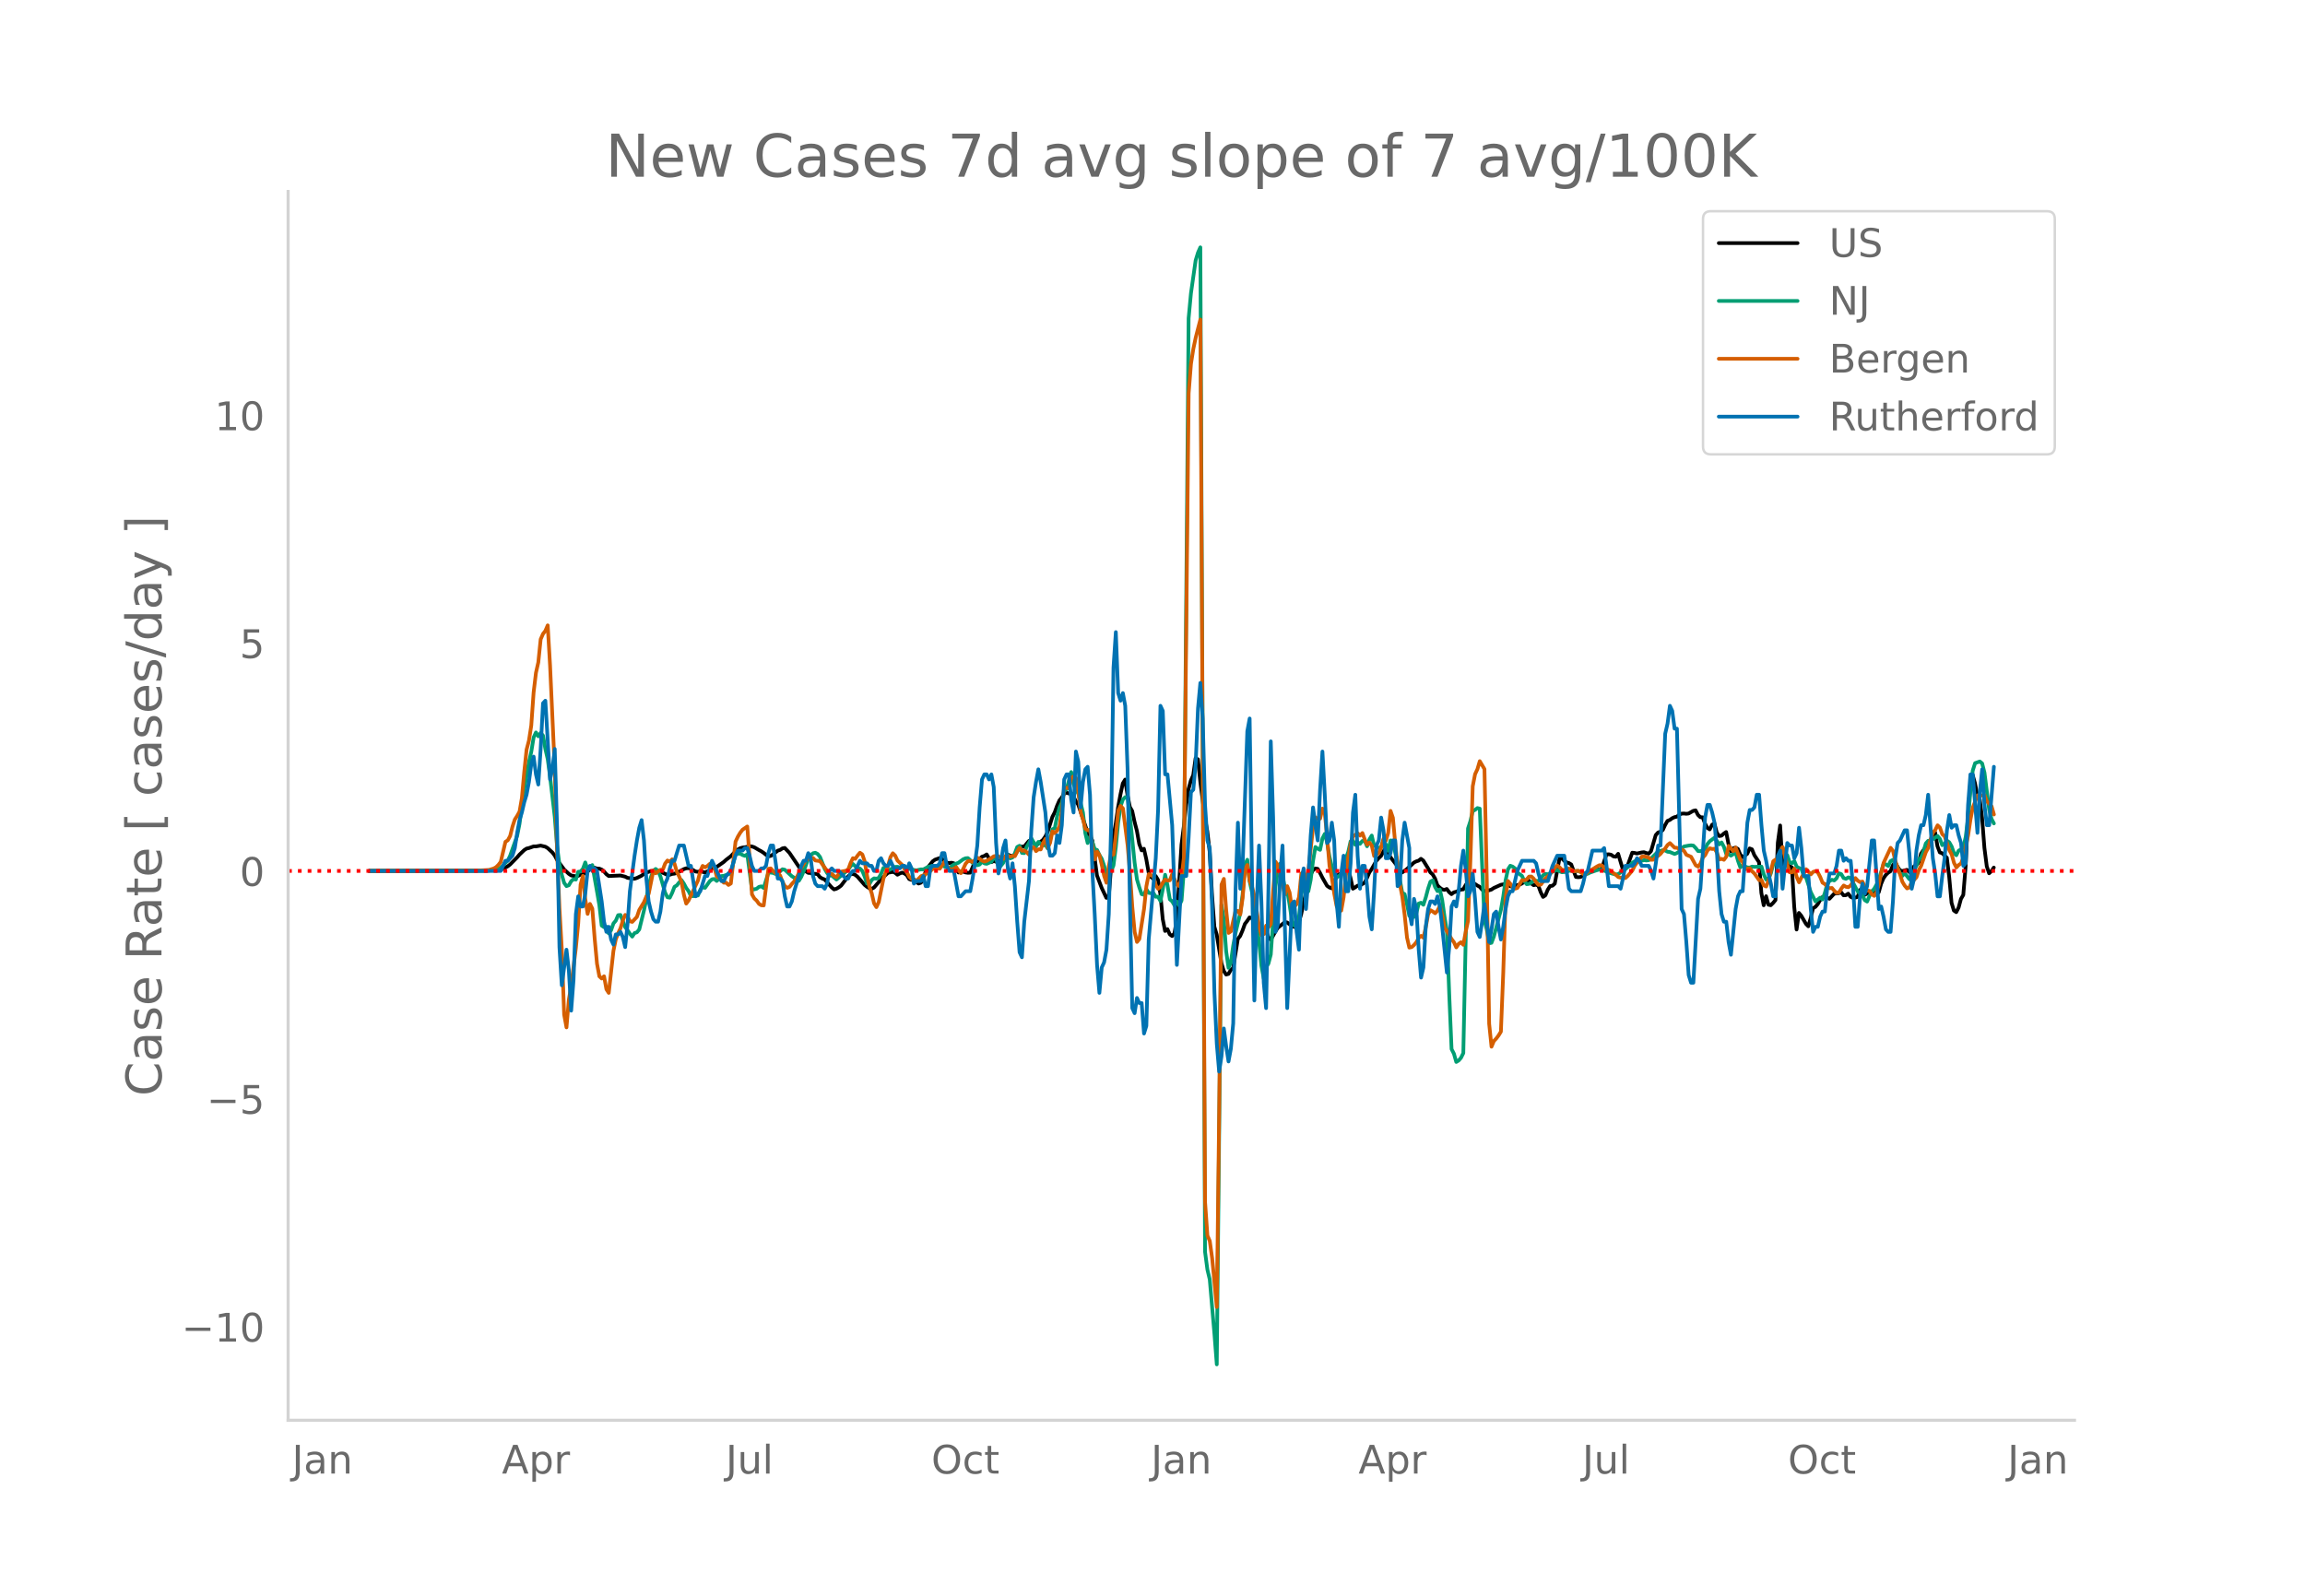 <svg height="864" viewBox="0 0 936 648" width="1248" xmlns="http://www.w3.org/2000/svg" xmlns:xlink="http://www.w3.org/1999/xlink"><defs><style>*{stroke-linecap:butt;stroke-linejoin:round}</style></defs><g id="figure_1"><path d="M0 648h936V0H0z" style="fill:#fff" id="patch_1"/><g id="axes_1"><path d="M117 576.72h725.4V77.76H117z" style="fill:none" id="patch_2"/><path clip-path="url(#p5ef05edc12)" d="m149.973 353.66 47.648-.134 4.765-.279.953-.165.953-.304 1.906-1.022.953-.722 2.859-2.917.953-1.11 1.906-1.803.953-.623.953-.21 1.906-.673.953.008 1.905-.334 1.906.452.953.566 1.906 1.772.953 1.24.953 1.798 2.86 3.867 1.905 1.778.953.644 1.906.364.953-.197.953-.532.953-.176.953-.335.953-.716.953-.951.953-.722.953.15.953.318.953.043.953.383.953.782.953 1.09.953.744 4.764-.216 1.906.468.953.48 1.906.307.953.055.953-.304 1.906-.933.953-.752.953-.497 1.906-.63 1.906.113.953-.123.953.265 2.859 1.32.953-.069.953-.328.953-.121.953-.294 2.859-1.55.953-.33.953-.08.952.266 1.906 1.12.953.13.953-.236 1.906.493 1.906-.826.953-.786.953-.46.953-.185 2.859-2.007.953-.873 1.906-1.447 1.906-1.979.953-.744.953-.544.953-.263.953-.105 1.906-.445.953.103.953.324 1.906 1.123.953.509.953.64.952.781.953.61.953-.14.953-.621 1.906-1.523.953-.3.953-.627.953-.177 1.906 2.008 4.765 7.028.953-.144 1.906 1.236.953.05.953.356.953-.015.953.139.953 1.226.953.554.953.366 2.859 3.244.953.798.953-.28.953-.545.952-.719 2.86-3.76.952-.818.953-.193.953.4.953.769 2.86 3.303.952.768.953.575.953.27.953-.523 1.906-2.2.953-1.22 2.859-2.593 1.906-.358.953.36.953.805.953-.53.953-.348.953.372.953.686.953 1.575.953.358.953-.268.953 1.105.952.625.953-.345.953-1.715.953-2.786.953-1.75 1.906-2.421.953-.674 1.906-.664.953.332.953.906.953.633.953.172.953-.147.953.224.953 2.17.953 1.584.953-.365.953.026.953.309.953.143.953-.059 1.906-4.313.953-.19.953-1.105.953-.87.953-.298.953-.618 1.906 3.14.952-.474.953.294 1.906-.488.953.54 1.906-2.975.953.448.953.095.953-.238.953-1.613.953-1.924 1.906.007 1.906-2.294.953-.316 1.906 2.186 2.859-2.302.953-1.363.953-1.93 1.906-6.058.953-1.83.953-2.669.953-2.18.953-1.165.953-1.572.953-.409.952.35.953-.129.953 1.484.953 1.775.953 1.371 3.812 11.326 1.906 3.19 1.906 14.28 1.906 5.036 1.906 4.038.953-.14 1.906-24.7.953-5.372.953-6.634.953-5.137.953-4.485.953-1.558.953 6.288.953 4.813.953 1.66.953 4.371.953 3.682.953 5.325.953 2.617.952-.666.953 4.227.953 5.404.953 1.844.953.71.953-1.111.953 1.56.953 5.688.953 10.219.953 4.853.953-.752.953 2.109.953.704.953-1.103.953-5.75 1.906-30.3.953-7.44.953-8.793.953-6.325.953-3.476.953-2.165.953-6.847.953.416.953 9.068 1.906 14.894.953 5.332.953 8.272.953 17.523.953 12.916.953 3.15 1.905 11.624.953 3.175.953 1.463.953-.254.953-1.615.953-.762 1.906-11.838.953-1.2.953-2.234.953-2.651.953-1.237.953-1.42.953.323.953 1.682.953.285 1.906 2.675.953.167.953.309.953 2.576.953 1.015.953-1.548.953-1.779.953-1.483 2.859-2.275.953.105 1.906 1.498.953.322.952-.783.953-1.166.953-3.268.953-4.668 2.86-11.433.952-1.714.953-.703.953.152.953 1.646.953 1.913 1.906 3.332.953.69.953.322.953-1.957.953-3.056.953-.673.953-.28.953-.966.953-.584.953-.45.953 3.82.953 4.302.953-.548.953-.698.953-.055 1.906-1.154.953-1.91.953-2.213.952-1.37 1.906-3.383.953-1.083.953-.893.953-1.875.953-1.25 1.906 3.634 2.86 3.672.952 1.622.953.915 1.906-1.362 1.906-1.736.953-.923.953-.479.953-.293.953-.755.953.721 1.906 3.105.953 1.683.953.848.953 1.648.953 2.737.953.955.953.692.953.222.952-.359.953 1.293.953.812.953-.732.953-.252 1.906-.869.953-.088.953-1.69.953-1.368 1.906.452.953.402.953.64.953.503.953 1.112.953.69.953-.28.953-.086.953-.296.953-.632 2.859-1.304 1.906-.36.953.289.953.666.953.176 1.906-.676.953-.14.953-.474.952-.687.953-.515.953.01.953 1.19.953.678.953-.209.953.433.953 2.615.953 1.92.953-.636.953-2.272.953-1.493.953-.128.953-.86 1.906-10.197.953-.05.953.942.953.702.953.23.953.575 1.906 5.084.953.109.953-.098 1.906-.997 1.906-1.41.953-.362 1.906-.253.952-.06.953-.254 1.906-5.814.953-.069.953.184.953.682.953.131.953-1.19 1.906 6.344.953-.92.953-.595 1.906-5.284.953.106.953.224 1.906-.426.953-.103.953.353.953.217.953-.985 1.906-6.516.953-1.059.953-.332.953-.658.953-2.052.953-1.67.953-.388.953-.695.952-.445.953-.185.953-.773.953-.459.953-.057.953.11.953-.113 1.906-1.081.953-.204.953 1.857.953.912.953.063.953 2.507.953 1.804.953.583.953-1.89.953-.501.953 3.669.953 1.432.953-.143.953-.865.953-.626.953 4.899.953 2.902.953-1.207.953-.245.953.515.953 2.279.953 1.086 1.906-1.392.952-2.18.953.365.953 2.348 1.906 2.89.953 12.484.953 4.997.953-3.68.953 3.447.953.218.953-.94.953-1.15.953-23.265.953-7.03.953 15.91.953-.13.953.275 1.906.932.953 16.093.953 9.162.953-6.732.953 1.153 1.906 3.295.953.976.953-3.302.953-4.004.953-.565.953-1.098.953-1.614.953-1.26.953-.377.952.655.953.393 1.906-2.048 1.906-.236.953-.35.953 1.228.953-.046.953-.625.953 1.292.953.411.953-.09.953-.289.953-2.835.953-.374.953 2.382.953-.51.953-.72.953-.183.953.235.953 1.092.953-.967.953-3.422.953-2.251.953-1.378.953-.92.953-.583.953-2.435.953-1.223.953 1.832.953 1.436.952.329 1.906-.513.953.903.953.034.953-2.326.953-.49.953-1.102.953-3.537.953-1.453.953-1.07.953-1.25.953-.147.953-3.753.953-.97.953 5.585.953 2.505.953.325 1.906 1.846.953 7.759.953 10.558.953 3.134.953.646.953-1.838.953-3.531.953-1.62.953-11.577.953-20.547.953-12.64.953-3.905.953 3.35.952 5.069.953 1.243.953 7.645.953 12.253.953 7.488.953 2.825.953-.887.953-1.435h0" style="fill:none;stroke:#000;stroke-linecap:round;stroke-width:1.5" id="line2d_1"/><path clip-path="url(#p5ef05edc12)" d="m149.973 353.656 47.648-.097 2.86-.228.952-.185.953-.323.953-.485 2.859-2.912.953-1.964 2.859-8.102.953-4.85.953-7.466.953-6.573 1.906-10.99.953-4.163.953-5.855.953-2.039.952 1.567.953-1.358.953 1.05.953 5.42.953 4.142.953 7.086 1.906 16.33.953 12.11.953 7.222.953 4.224.953 3.27.953 1.337.953-.351.953-1.648.953-.827.953.17.953-3.159.953-.104.953-1.092.953-2.609.953 2.96 1.906-1.889 1.906 10.745.953 5.519.953 8.323.953.635.953-.212.953 2.755.953-1.293.953-2.761.952-1.123.953-2.236.953-.092 1.906 4.962.953 1.231.953 1.422.953 1.172.953-1.431.953-.304.953-1.17 1.906-7.672.953-4.477.953-5.848.953-3.357.953-2.538.953-.664.953.734.953 2.236 1.906 6.603.953 1.926.953.168.953-1.943.953-2.466.953-.604.953-1.188.953-.931.953 1.399.953 1.794.953 1.256.952 1.997.953.06 1.906-.27.953-2.341.953-1.06.953.307 1.906-2.683.953-.81.953-.11.953.795.953-.904.953-1.088.953-.085 1.906-.687.953-.268 1.906-7.976 1.906-.075.953.564.953.327.953-.642 1.906 14.335.953-.106.953-.234.953-.768.953-.208.953.672 1.905-6.208.953-.025.953.11.953.413.953-.32 1.906-1.57.953.189 1.906 1.777.953.849.953.605.953.891.953.353.953-1.58.953-2.198 1.906-5.193.953-1.282.953-.927.953-.19.953.496.953 1.212 1.906 4.864.953 1.639.953 1.06.953-.054 1.906 1.643 1.905-1.565 2.86-2.404.952-1.386.953-.96.953.943.953.625.953.3.953.945.953 2.3.953 2.824.953.317.953-1.716.953-.69.953.12.953-.278.953-1.722.953-2.362.953.176.953.9 2.859-1.486.953-.04.953.24.953-.381.953-.07 1.906 1.033.953.28 1.906.356 1.905-.417.953.032 1.906-1.027 1.906-.48.953.263.953-.123.953-.48.953.24 1.906.86.953.218 1.906-1.47 1.906-.737 1.906-1.401.953-.396.953-.082.953.869.953 1.131.953.153.953.757.953-.287.953-1.206.953.738.953.177 1.906-.84.952-1.733.953.812.953 2.532.953.058.953-1.174.953-2.474.953-.863.953 1.483.953-.38.953-1.718.953-2.54.953-.5.953 2.91.953.086.953-2.569.953-1.585.953-1.899 1.906 3.372.953-1.888 1.906 1.494.953-.333.953 1.535.953-3.485.953-4.339.953-.412.953-4.92.953-3.454.953-2.056.953-4.61.953-.773 1.905-7 .953 4.747.953 2.842.953 1.006 1.906 7.842.953 8.355.953 4.027.953-2.554.953 2.092.953 2.94.953.338.953 2.005.953 1.578.953 2.789.953 3.552 1.906-1.252.953-2.398.953-7.415.953-10.011.953-6.556.953-2.77.953-.968.953.164.953 7.598 1.906 18.835.953 6.814.953 3.227.953 2.768.952.242.953-2.268.953 1.5.953.145.953-.074.953 1.52.953-.036.953 1.735.953-4.745.953-5.9.953 4.292.953 5.69.953.814.953 1.662.953-1.582.953 1.659.953-2.086.953-12.562 1.906-223.875.953-10.157 1.906-13.364.953-3.118.953-2.156 1.906 407.887.953 7.213.953 3.992 1.906 22.182.953 12.326 1.905-186.601.953 5.837.953 13.015.953 6.73.953-2.236.953-6.817.953-5.145 1.906-8.078.953-7.552.953-12.102.953-1.973.953 8.807.953 4.333.953 5.725.953 7.749.953 6.43.953 9.99.953 5.175.953-4.545.953-1.493.953-3.671 1.906-27.622.953-6.56.953-2.707 1.906 9.71.953 1.132.953 5.721.953 6.52.953 1.992.952.672.953-4.041.953-9.359.953-3.92.953 2.681.953.108.953-4.651.953-7.749.953-5.595.953.69.953.458.953-4.614.953-1.877.953 3.561.953 5.664.953 4.037.953 3.193.953 1.205.953-.461.953-1.093.953-3.597 1.906-5.24.953-4.273.953-.221.953 1.685.953-1.041.953.648.953-1.18.953-.074.953 2.228.953-2.783.952-1.577.953 4.122.953.33.953.54.953-.116.953-3.146.953 1.86.953 2.61.953-4.209.953.181.953 4.794.953 4.143.953 6.87.953 5.295.953.489.953 4.122.953 4.69.953-.232.953.712.953-1.541.953-3.908.953-.323.953.827.953-2.946.953-3.6.953-2.859.953-.506.953 2.753.953 1.631.953-.672.953 4.271.953 6.797.952 5.695.953 25.749.953 22.311.953 1.863.953 3.346.953-.579.953-1.094.953-1.922 1.906-91.214.953-2.928.953-4.117.953-.515.953-.727.953.23 1.906 45.332.953 3.793.953 5.56.953-.196.953-2.511 2.859-10.83.953-5.374.953-6.63.953-4.446.953-1.507.953.344.953.723.953 1.663 1.906 1.39.952 2.158.953 1.212.953-.124.953-.54.953-.778 1.906.143.953-.993.953-1.359.953-.518.953.14.953-.391.953-.64.953-.44.953-.272.953.548.953.377 1.906-.162.953-.436.953-.049.953.328.953-.168.953-.015 2.859 1.159.953-.052.953-.486 2.859-.989.952-.225.953.102.953.31 1.906.868 2.86.763.952-.213 1.906-1.322.953-.627 1.906-1.65.953-.995.953-.578 1.906-.013 1.906-.46.953.124.953-.115.953-.718 2.859-2.836 1.906-.493.953.1.953.518.953.115 1.905.787.953-.368.953-.663.953-1.13.953-.884 1.906-.353.953-.112.953.117.953.988.953 1.227.953.062.953-.368.953-.574.953-1.996.953-1.131 1.906-1.403.953 1.252.953 1.456.953-.804.953 1.771.953 2.891.953.111.953.593 1.906-1.271.953 3.359.953 2.683.953-.863 1.906.878.952.065.953-.404.953.113 2.86-.115.952 3.16.953 2.125.953-.478.953-2.054.953-3.652.953-.427.953 1.233.953-5.547.953-2.168.953 2.887.953.295.953 2.84.953.4.953-.878.953 2.281.953.549.953.33.953 2.767.953.778 1.906 5.915 1.906 3.784 1.906-1.503.953.712.953-2.621.952-3.602.953-1.25.953-.523.953.273.953-.898.953-2.021.953.367.953 1.582.953.308.953-.58.953.268 2.86 5.491.952.874.953.623.953 1.981.953.589.953-2.266.953-1.856.953-1.046.953-1.682.953-2.13 1.906-6.276.953.12.953.682.953-1.996.953-.508.953 1.681.953 1.418.953 2.407.952 1.018.953-1.195 1.906 2.547.953-1.403.953-1.782 1.906-4.779.953-.89.953-2.394.953-3.28.953-1.074.953.009 2.859-1.96.953 1.164.953 2.558.953-.631.953-1.225.953.685.953 1.668.953 2.728.953.859.953-1.877.953-.483.953-.914.953-4.152.953-7.753.953-10.73.953-8.488.953-2.998 1.905-.672.953.778.953 3.774 1.906 15.06.953 3.697.953 1.843h0" style="fill:none;stroke:#009e73;stroke-linecap:round;stroke-width:1.5" id="line2d_2"/><path clip-path="url(#p5ef05edc12)" d="m149.973 353.656 41.93-.1 3.812-.143 2.86-.162 1.905-.587.953-.527.953-.931.953-1.236 1.906-8.143.953-.607.953-1.742.953-3.829.953-2.896.953-1.459.953-1.721.953-5.55.953-10.533.953-9.095.953-3.646.953-6.158.953-13.45.953-7.96.952-4.233.953-9.358.953-2.188.953-1.236.953-2.228.953 16.245 1.906 41.91.953 33.846.953 22.727.953 16.812.953 26.535.953 5.185.953-11.201.953-5.651 1.906-15.435.953-9.925.953-15.78.953-3.544.953 9.378.953 6.057.953-4.052.953 1.904.953 12.154.953 10.25.953 5.104.953.89.953-.91.953 5.266.953 1.478 1.906-17.095.952-4.639.953-2.512.953-1.985.953-3.16.953-2.268.953.527.953 2.066.953.243 1.906-2.046.953-2.836 1.906-3.12.953-2.268.953-1.073 1.906-9.44.953 1.054.953-.79.953-.628.953.02.953-2.552.953-1.256.953.506.953-.992.953 1.762.953 3.282.953 1.944.953 2.248.953 5.145.953 3.606.953-1.276 3.811-8.102.953-3.87.953-2.065.953.587.953-.527.953-.85.953-.446.953 2.107.953 3.423.953.527.953.83.953 1.175.953-.02.953.931.953-.587 1.906-16.995.953-2.025.953-1.6.953-1.236 1.906-1.296.953 12.66.953 14.908.953 1.64.953.892.953 1.336.953.568.953.06 1.905-14.887.953-.163.953 1.054.953.85.953-.06.953 1.053.953 2.512.953 1.782.953.71.953-.386.953-1.215.953-1.033.953-1.479 1.906-3.95 1.906-3.18.953-.445.953-.142.953-.304.953 1.013 1.906.263 3.812 5.287.953-.122.953.892.953.465.953-1.336.952-.932 1.906-.345.953-.486.953-2.633.953-1.985.953.284.953-1.357.953-1.135.953.669.953 2.754.953 5.834.953 4.517.953 2.633.953 4.132.953 1.56.953-2.046 1.906-9.5 1.906-5.428.953-3.342.953-1.58.953.952.953 2.046 1.906 1.742.953 1.742.953 1.276.953 1.843.953.87.953.203.953.628 1.905-1.964.953-.365.953-.587.953-.243 1.906-1.803 1.906-.203.953.142 1.906-2.816 1.906 2.877.953.324.953-.365.953-.648.953 1.337.953 1.094.953-1.742.953-2.066.953-1.074h.953l.953.365 1.906-1.742.953.445.953.73.953.384.953-.303 1.906-1.155.952-.668.953-.203.953.182.953.79.953.284.953-1.215h.953l.953.303.953-.344.953.162.953-1.944.953-1.459.953 1.175.953-.081.953.648.953 1.053.953-2.775.953-.222.953 1.539.953-.75.953.061.953-2.592.953-1.702.953 3.646.953-2.066.953-4.618.953.729.953-1.074.953-1.62.953-6.421.953-9.52.953.263.952.122.953-4.193.953-.588.953.628.953 5.348.953 8.487.953 2.977.953 3.788.953.648.953-.263.953 6.907.953 5.186.953-3.2.953 1.437.953 3.95.953 4.457.953 2.815.953-6.684.953-5.368.953.608.953-8.001.953-9.763.953-2.006.953.993 1.906 14.928.953 11.262.953 13.794.953 10.189.953 4.091.953-1.195 1.905-12.194.953-9.236.953-4.922.953.385.953.648.953 3.423.953 1.499.953-.77.953-1.762.953-1.215.953.405.953-.122.953-2.511 1.906 4.294.953.587.953-3.605.953-8.265 1.906-188.214.953-12.052.953-6.037.953-4.517 1.906-7.393 1.906 358.382.953 13.632.953 2.167.953 6.907 1.906 19.912.953-78.713.952-92.832.953-2.309.953 12.74.953 9.217.953-.648 1.906-8.426.953.141.953 1.439.953-6.705.953-11.708.953-1.701.953 6.42.953 2.432.953 3.727 1.906 12.274.953 3.667.953-.426.953-3.443.953.668.953-1.235.953-13.51.953-11.931.953 1.458 1.906 7.88.953 3.99.953-3.363.953 2.553.953 6.522.953-.75.952-.992.953-2.836.953-9.58.953-.831.953 4.193.953-4.538 1.906-17.642.953-4.031.953.608.953-.102.953-4.091.953 1.884.953 9.864.953 11.627.953 4.76.953 6.32.953 5.063.953 1.904.953.02.953-5.367.953-8.953.953-7.373.953-5.47.953-3.017 1.906-1.236.953.973.953-1.054.953 2.552.953 2.168.953-.83.952 1.194.953 4.254 1.906-1.215.953-2.33.953-3.463.953.75.953-3.1.953-8.973.953 2.795.953 10.513.953 8.993.953 7.637.953 4.84.953 7.394.953 9.216.953 4.132.953-.202.953-.851.953-1.134.953-1.783.953-.79.953.73.953-4.214.953-5.307.953-1.64.953.547.953.688.953-1.033.953-1.944.953 3.646.953 5.205.952 1.378 1.906 3.22.953 1.297.953 2.106.953-1.438.953-.668.953 1.053.953-5.246.953-4.477.953-24.468.953-30.181.953-4.922.953-2.046.953-3.241 1.906 3.22.953 45.798.953 57.628.953 9.297.953-2.289.953-.993.953-1.276.953-1.54.953-23.941.953-30.343.953-6.907.953 1.134.953 1.438.953.567.953-.303 1.906-3.16.952.06.953-.384.953-1.135.953-.04.953.932.953 1.397.953 1.094.953-.121 1.906-2.532.953-.83.953-.993 1.906-2.573.953-.83.953.729.953 1.013.953.08.953-.364.953-.243.953.486.953.628 1.906-.182.953.506.953.77.953.202.953-.952.953-.729.953-.405 1.906-1.195.952-.486.953.101.953 1.053.953.649.953.141 1.906 1.317.953.648.953.932.953.223.953-.02.953.202.953-.85 1.906-2.229.953-1.944.953-1.317.953-1.053.953-1.317.953-.101 1.906.506.953.891.953-.06.953-.973.953-.587.953-.81.953-1.195.953-1.013.953-1.398.953-.75 1.905 1.864.953.04.953.467.953.202.953.567.953 1.6 1.906.81 1.906 3.485.953.506.953-1.235.953-2.41.953-1.014.953-1.904.953-.87.953.283.953-.121.953 1.539.953 2.876.953-.304.953.405.953-1.296.953-4.375 1.906 2.147.953-1.438 1.906 4.962.953.831.953 3.018.953-.304.952-.142.953 1.256.953.912 1.906 2.694.953-.061.953 2.208.953.445.953-2.45 1.906-7.82.953-.688.953 1.337.953-4.395.953-2.026.953 3.99 1.906 6.28h.953l.953-1.52.953 3.403.953 2.168.953-1.945.953-1.56.953-1.822 1.906 2.106.953-1.033.953-.263.953.486.953 1.843.953 2.33.953.567.952 1.154.953.547.953-.121.953 1.154.953.891.953-.222.953-1.54.953-1.276.953.527.953.162.953-.71 1.906-2.997.953 1.053.953.588.953-.223.953 2.046.953 1.6.953.142.953 1.418.953.607.953-1.519.953-3.058.953-4.74.953-4.072 2.859-6.137.953 1.215.953 4.092.953 2.957.953 2.492.952 3.038.953 1.58.953 1.114.953-.405.953-2.31.953-.769.953-1.033.953-2.897.953-1.782 1.906-5.53.953-1.722.953-3.443.953-2.735.953-1.093.953-1.904.953.931.953 2.694.953.83 1.906 5.632.953 1.722.953 3.443.953 1.864.953-1.013.953-.628.953-2.512 1.906-8.872.953-6.42.953-4.862 1.905-4.983.953-.101.953.223.953-.203.953 2.491 1.906 2.006.953 3.362h0" style="fill:none;stroke:#d55e00;stroke-linecap:round;stroke-width:1.5" id="line2d_3"/><path clip-path="url(#p5ef05edc12)" d="M149.973 353.656h53.366l1.906-4.126h.953l1.906-2.063.953-3.095.953-6.19.953-5.159.953-3.094.953-4.127.953-3.095.953-5.158.953-7.222.953-3.095.953 7.222.952 4.126.953-14.443.953-18.57.953-1.031 1.906 31.981.953-4.126.953-8.254.953 31.981.953 48.488.953 15.475 1.906-14.443.953 8.253.953 16.506.953-12.38.953-26.822.953-7.222.953 4.127h.953l.953-5.159.953-9.285.953-2.063.953 2.063.953-1.031.953 1.031 1.906 12.38.953 8.253.953 4.127.953-2.063.953 5.158.953 2.063.952-4.126h.953l.953-1.032.953 2.063.953 4.127.953-9.285.953-13.411 1.906-14.443.953-6.19.953-5.159.953-3.095.953 8.254.953 15.474.953 9.285.953 4.127.953 3.095.953 1.031h.953l.953-4.126.953-7.222.953-4.126.953-2.064.953-4.126.953-3.095h.953l1.906-6.19h1.906l1.906 8.253h.952l1.906 12.38 1.906-2.063 1.906-6.19h.953l1.906-6.19 3.812 8.253h.953l.953-2.063 1.906-2.064 1.906-6.19.953-2.063h1.906l.953-1.031h.953l.953 3.095.953 4.126.953 2.063h1.906l.953-1.031h.953l.952-1.032.953-5.158.953-3.095h.953l.953 6.19.953 7.221h.953l.953 1.032.953 6.19.953 4.127h.953l.953-2.064.953-4.126 1.906-6.19.953-4.127.953-2.063h.953l.953-3.095.953 2.063.953 7.222.953 3.095.953 1.031h1.906l.953 1.032.953-2.063.953-5.159.953-1.031.953 1.031h1.906l2.858 3.095h.953l.953-2.063.953-1.032h.953l1.906-4.126.953 1.032h1.906l.953 1.031h.953l.953 2.063h.953l.953-4.126.953-1.032.953 2.064.953 1.031h.953l.953-2.063 1.906 4.126.953-1.031h.953l.953-1.032h.953l.953 2.063.953-3.094.953 2.063.953 6.19.953-1.032h1.905l.953-2.063.953 4.126h.953l.953-7.221.953-1.032h1.906l.953-1.031.953-4.127h.953l.953 5.158.953 2.063h1.906l1.906 10.317h.953l1.906-2.063h1.906l.953-5.159.953-6.19.953-7.221.953-15.475.953-11.348.953-2.063h.953l.953 2.063.953-2.063.952 5.158.953 22.696.953 12.38.953-4.126.953-6.19.953-3.095.953 11.348.953 4.126.953-6.19.953 9.285.953 14.443.953 12.38.953 2.064.953-14.444 1.906-16.506.953-20.633.953-13.411.953-6.19.953-5.158.953 5.158 1.906 12.38.953 12.38.953 5.158h.953l.953-1.032.953-7.222.953 3.095.953-7.221.953-18.57.953-2.063h.952l.953 10.316.953 5.159.953-24.76.953 4.127.953 18.57.953-10.317.953-5.158.953-1.032.953 11.348.953 30.95.953 17.538.953 20.633.953 11.348.953-10.317.953-2.063.953-5.158.953-14.443.953-36.108.953-63.962.953-14.444.953 24.76.953 3.095.953-3.095.953 5.158.953 25.792.953 54.677.953 42.298.953 2.063.953-6.19.953 2.063h.953l.952 12.38.953-3.095.953-35.076 2.86-33.013.952-19.601.953-42.298.953 2.064.953 25.79h.953l1.906 20.634 1.906 56.74 1.906-36.107h1.906l.953-15.475.953-18.57.953-1.031.953-10.317.953-22.696.953-10.317.953 14.444.953 35.076.953 14.443.953 3.095.953 23.728.953 35.076.953 20.633.953 11.348.952-6.19.953-11.348.953 7.221.953 6.19.953-5.158.953-10.317.953-54.677.953-26.823.953 26.823.953-9.285 1.906-54.677.953-5.158.953 63.962.953 50.55.953-38.17.953-24.76.953 22.696.953 33.013.953 10.317.953-48.488.953-59.836.953 30.95.953 46.424.953-3.095.953-19.601.953-12.38 1.906 66.026 1.906-42.298.953-1.032.952 12.38.953 7.222.953-27.855.953-5.158.953 16.506.953-12.38.953-17.538.953-11.348.953 7.222.953 6.19.953-20.633.953-15.475.953 17.538.953 19.601.953-1.031.953-7.222.953 7.222.953 24.76.953 10.316.953-21.665.953-7.221.953 14.443h.953l.953-11.348.953-20.633.953-7.222.953 24.76.953 13.411.953-9.285h.953l.953 8.253.953 12.38.952 5.158.953-15.474.953-18.57.953-2.063.953-9.285.953 5.158.953 11.348h.953l.953-2.063.953-5.158h.953l.953 18.57.953-1.032.953-17.538.953-7.222 1.906 10.317v25.79l.953 5.16.953-10.317.953 4.126.953 16.507.953 11.348.953-4.127.953-16.506.953-7.222.953-3.095h.953l.953 1.032.953-3.095.953 4.127.953 8.253 1.905 18.57.953-10.317.953-16.506.953-2.064.953 2.064.953-6.19.953-10.317.953-6.19.953 7.222.953 11.348.953-2.063.953-7.222.953 10.317.953 13.411.953 2.063.953-6.19.953-7.221.953 7.221.953 8.254.953-5.159.953-6.19.953-1.031.953 6.19.953 5.158.953-5.158.953-7.222.953-5.158.953-2.063h.953l1.906-8.254 1.906-4.126h4.764l.953 1.032.953 4.126.953 3.095h2.86l1.905-6.19 1.906-4.126h2.859l.953 6.19.953 7.221.953 1.032h3.812l.953-3.095.953-4.127.953-1.032 1.906-8.253h3.811l.953-1.031.953 7.221.953 8.253h3.812l.953 1.032.953-4.127.953-5.158h2.859l.953-1.031.953-2.064.953 1.032.953 2.063h2.859l.953 2.063.953 3.095.953-6.19.953-7.221h.953l1.906-45.393.953-4.126.953-7.222.953 2.064.952 7.221h.953l1.906 73.247.953 2.064.953 11.348.953 13.411.953 3.095h.953l1.906-34.044.953-4.127 1.906-28.886.953-5.158h.953l.953 3.095.953 4.126.953 11.348.953 16.507.953 9.285.953 3.094h.953l.953 8.254.953 5.158 1.906-18.57.953-5.158.953-2.063h.953l1.906-27.855.952-5.158h.953l.953-1.032.953-5.158h.953l.953 12.38.953 10.316.953 4.127.953 5.158.953 4.127.953 5.158h.953l.953-16.506.953-2.064.953 15.475 1.906-18.57.953 1.032h.953l.953 5.158.953-2.063.953-10.317.953 8.254.953 11.348h1.906l.953 13.411.953 9.285.953-2.063h.953l.953-4.127.953-2.063h.953l.952-9.285.953-6.19h1.906l.953-3.095.953-6.19h.953l.953 4.127.953-1.032.953 1.032h.953l.953 10.316.953 16.507h.953l.953-12.38.953-5.158.953 4.126.953-3.095 1.906-18.57h.953l1.906 27.855.953-1.031.953 4.126.953 5.158.953 1.032h.953l.953-12.38.953-17.538.953-6.19.953-1.031 1.905-4.127h.953l.953 9.285.953 14.443.953-4.127.953-11.348.953-6.19.953-4.126h.953l.953-4.127.953-8.253 1.906 25.791.953 6.19.953 9.285h.953l.953-8.253.953-7.222.953-11.348.953-6.19.953 5.158.953-1.031h.953l.953 4.126.953 3.095.953 9.285.953-1.031.953-23.728.953-12.38h.953l1.905 23.728.953-16.507.953-9.284.953 14.443.953 8.253h.953l1.906-23.728h0" style="fill:none;stroke:#0072b2;stroke-linecap:round;stroke-width:1.5" id="line2d_4"/><path clip-path="url(#p5ef05edc12)" d="M117 353.656h725.4" style="fill:none;stroke:red;stroke-dasharray:1.5,2.475;stroke-dashoffset:0;stroke-width:1.5" id="line2d_5"/><path d="M117 576.72V77.76" style="fill:none;stroke:#d3d3d3;stroke-linecap:square;stroke-linejoin:miter;stroke-width:1.25" id="patch_3"/><path d="M117 576.72h725.4" style="fill:none;stroke:#d3d3d3;stroke-linecap:square;stroke-linejoin:miter;stroke-width:1.25" id="patch_4"/><g id="matplotlib.axis_1"><g id="xtick_1"><g style="fill:#696969" transform="matrix(.16 0 0 -.16 118.58 598.378)" id="text_1"><defs><path d="M9.813 72.906h9.859V5.078q0-13.187-5-19.14-5-5.954-16.094-5.954h-3.75v8.297h3.078q6.531 0 9.219 3.672Q9.813-4.39 9.813 5.078z" id="DejaVuSans-74"/><path d="M34.281 27.484q-10.89 0-15.093-2.484-4.204-2.484-4.204-8.5 0-4.781 3.157-7.594 3.156-2.797 8.562-2.797 7.485 0 12 5.297 4.516 5.297 4.516 14.078v2zm17.922 3.72V0H43.22v8.297Q40.14 3.328 35.547.953q-4.594-2.375-11.234-2.375-8.391 0-13.36 4.719Q6 8.016 6 15.922q0 9.219 6.172 13.906 6.187 4.688 18.437 4.688h12.61v.89q0 6.203-4.078 9.594-4.078 3.39-11.453 3.39-4.688 0-9.141-1.124-4.438-1.125-8.531-3.375v8.312q4.921 1.906 9.562 2.844 4.64.953 9.031.953 11.875 0 17.735-6.156 5.86-6.14 5.86-18.64z" id="DejaVuSans-97"/><path d="M54.89 33.016V0h-8.984v32.719q0 7.765-3.031 11.61-3.031 3.858-9.078 3.858-7.281 0-11.484-4.64-4.204-4.625-4.204-12.64V0H9.08v54.688h9.03v-8.5q3.235 4.937 7.594 7.374Q30.078 56 35.797 56q9.422 0 14.25-5.828 4.844-5.828 4.844-17.156z" id="DejaVuSans-110"/></defs><use xlink:href="#DejaVuSans-74"/><use x="29.492" xlink:href="#DejaVuSans-97"/><use x="90.771" xlink:href="#DejaVuSans-110"/></g></g><g id="xtick_2"><g style="fill:#696969" transform="matrix(.16 0 0 -.16 203.794 598.378)" id="text_2"><defs><path d="M34.188 63.188 20.797 26.906h26.812zm-5.579 9.718h11.188L67.578 0h-10.25l-6.64 18.703h-32.86L11.188 0H.78z" id="DejaVuSans-65"/><path d="M18.11 8.203v-29H9.077v75.484h9.031v-8.296q2.844 4.875 7.157 7.234Q29.594 56 35.594 56q9.968 0 16.187-7.906 6.235-7.907 6.235-20.797T51.78 6.484q-6.218-7.906-16.187-7.906-6 0-10.328 2.375-4.313 2.375-7.157 7.25zm30.578 19.094q0 9.906-4.079 15.547-4.078 5.64-11.203 5.64-7.14 0-11.218-5.64-4.079-5.64-4.079-15.547 0-9.906 4.078-15.547 4.079-5.64 11.22-5.64 7.124 0 11.202 5.64t4.078 15.547z" id="DejaVuSans-112"/><path d="M41.11 46.297q-1.516.875-3.297 1.281Q36.03 48 33.89 48q-7.625 0-11.703-4.953-4.079-4.953-4.079-14.234V0H9.08v54.688h9.03v-8.5q2.844 4.984 7.375 7.39Q30.031 56 36.531 56q.922 0 2.047-.125 1.125-.11 2.484-.36z" id="DejaVuSans-114"/></defs><use xlink:href="#DejaVuSans-65"/><use x="68.408" xlink:href="#DejaVuSans-112"/><use x="131.885" xlink:href="#DejaVuSans-114"/></g></g><g id="xtick_3"><g style="fill:#696969" transform="matrix(.16 0 0 -.16 294.701 598.378)" id="text_3"><defs><path d="M8.5 21.578v33.11h8.984V21.922q0-7.766 3.016-11.656 3.031-3.875 9.094-3.875 7.265 0 11.484 4.64 4.234 4.64 4.234 12.656v31h8.985V0h-8.984v8.406Q42.047 3.422 37.718 1q-4.313-2.422-10.032-2.422-9.421 0-14.312 5.86Q8.5 10.296 8.5 21.578zM31.11 56z" id="DejaVuSans-117"/><path d="M9.422 75.984h8.984V0H9.422z" id="DejaVuSans-108"/></defs><use xlink:href="#DejaVuSans-74"/><use x="29.492" xlink:href="#DejaVuSans-117"/><use x="92.871" xlink:href="#DejaVuSans-108"/></g></g><g id="xtick_4"><g style="fill:#696969" transform="matrix(.16 0 0 -.16 378.194 598.378)" id="text_4"><defs><path d="M39.406 66.219q-10.75 0-17.078-8.016-6.312-8-6.312-21.828 0-13.766 6.312-21.781 6.328-8 17.078-8 10.735 0 17.016 8 6.281 8.015 6.281 21.781 0 13.828-6.281 21.828-6.281 8.016-17.016 8.016zm0 8q15.328 0 24.5-10.281 9.188-10.282 9.188-27.563 0-17.234-9.188-27.516-9.172-10.28-24.5-10.28-15.375 0-24.593 10.25-9.204 10.265-9.204 27.546t9.204 27.563q9.218 10.28 24.593 10.28z" id="DejaVuSans-79"/><path d="M48.781 52.594v-8.407q-3.812 2.11-7.64 3.157-3.828 1.047-7.735 1.047-8.75 0-13.593-5.547-4.829-5.532-4.829-15.547 0-10.016 4.829-15.563 4.843-5.53 13.593-5.53 3.907 0 7.735 1.046 3.828 1.047 7.64 3.156V2.094Q45.016.344 40.984-.531q-4.015-.89-8.562-.89-12.36 0-19.64 7.765-7.266 7.765-7.266 20.953 0 13.375 7.343 21.031Q20.22 56 33.016 56q4.14 0 8.093-.86 3.953-.843 7.672-2.546z" id="DejaVuSans-99"/><path d="M18.313 70.219V54.688h18.5v-6.985h-18.5V18.016q0-6.688 1.828-8.594 1.828-1.906 7.453-1.906h9.218V0h-9.218q-10.407 0-14.36 3.875-3.953 3.89-3.953 14.14v29.688H2.687v6.984h6.594V70.22z" id="DejaVuSans-116"/></defs><use xlink:href="#DejaVuSans-79"/><use x="78.711" xlink:href="#DejaVuSans-99"/><use x="133.691" xlink:href="#DejaVuSans-116"/></g></g><g id="xtick_5"><g style="fill:#696969" transform="matrix(.16 0 0 -.16 467.368 598.378)" id="text_5"><use xlink:href="#DejaVuSans-74"/><use x="29.492" xlink:href="#DejaVuSans-97"/><use x="90.771" xlink:href="#DejaVuSans-110"/></g></g><g id="xtick_6"><g style="fill:#696969" transform="matrix(.16 0 0 -.16 551.627 598.378)" id="text_6"><use xlink:href="#DejaVuSans-65"/><use x="68.408" xlink:href="#DejaVuSans-112"/><use x="131.885" xlink:href="#DejaVuSans-114"/></g></g><g id="xtick_7"><g style="fill:#696969" transform="matrix(.16 0 0 -.16 642.535 598.378)" id="text_7"><use xlink:href="#DejaVuSans-74"/><use x="29.492" xlink:href="#DejaVuSans-117"/><use x="92.871" xlink:href="#DejaVuSans-108"/></g></g><g id="xtick_8"><g style="fill:#696969" transform="matrix(.16 0 0 -.16 726.028 598.378)" id="text_8"><use xlink:href="#DejaVuSans-79"/><use x="78.711" xlink:href="#DejaVuSans-99"/><use x="133.691" xlink:href="#DejaVuSans-116"/></g></g><g id="xtick_9"><g style="fill:#696969" transform="matrix(.16 0 0 -.16 815.201 598.378)" id="text_9"><use xlink:href="#DejaVuSans-74"/><use x="29.492" xlink:href="#DejaVuSans-97"/><use x="90.771" xlink:href="#DejaVuSans-110"/></g></g></g><g id="matplotlib.axis_2"><g id="ytick_1"><g style="fill:#696969" transform="matrix(.16 0 0 -.16 73.733 544.782)" id="text_10"><defs><path d="M10.594 35.5h62.593v-8.297H10.594z" id="DejaVuSans-8722"/><path d="M12.406 8.297h16.11v55.625l-17.532-3.516v8.985l17.438 3.515h9.86V8.296H54.39V0H12.406z" id="DejaVuSans-49"/><path d="M31.781 66.406q-7.61 0-11.453-7.5Q16.5 51.422 16.5 36.375q0-14.984 3.828-22.484 3.844-7.5 11.453-7.5 7.672 0 11.5 7.5 3.844 7.5 3.844 22.484 0 15.047-3.844 22.531-3.828 7.5-11.5 7.5zm0 7.813q12.266 0 18.735-9.703 6.468-9.688 6.468-28.141 0-18.406-6.468-28.11-6.47-9.687-18.735-9.687-12.25 0-18.718 9.688-6.47 9.703-6.47 28.109 0 18.453 6.47 28.14Q19.53 74.22 31.78 74.22z" id="DejaVuSans-48"/></defs><use xlink:href="#DejaVuSans-8722"/><use x="83.789" xlink:href="#DejaVuSans-49"/><use x="147.412" xlink:href="#DejaVuSans-48"/></g></g><g id="ytick_2"><g style="fill:#696969" transform="matrix(.16 0 0 -.16 83.912 452.258)" id="text_11"><defs><path d="M10.797 72.906h38.719v-8.312H19.828v-17.86q2.14.735 4.281 1.094 2.157.36 4.313.36 12.203 0 19.328-6.688 7.14-6.688 7.14-18.11 0-11.765-7.328-18.296-7.328-6.516-20.656-6.516-4.593 0-9.36.781-4.75.782-9.827 2.344v9.922q4.39-2.39 9.078-3.563 4.687-1.171 9.906-1.171 8.453 0 13.375 4.437 4.938 4.438 4.938 12.063 0 7.609-4.938 12.047-4.922 4.453-13.375 4.453-3.953 0-7.89-.875-3.922-.875-8.016-2.735z" id="DejaVuSans-53"/></defs><use xlink:href="#DejaVuSans-8722"/><use x="83.789" xlink:href="#DejaVuSans-53"/></g></g><g id="ytick_3"><use xlink:href="#DejaVuSans-48" style="fill:#696969" transform="matrix(.16 0 0 -.16 97.32 359.735)" id="text_12"/></g><g id="ytick_4"><use xlink:href="#DejaVuSans-53" style="fill:#696969" transform="matrix(.16 0 0 -.16 97.32 267.212)" id="text_13"/></g><g id="ytick_5"><g style="fill:#696969" transform="matrix(.16 0 0 -.16 87.14 174.689)" id="text_14"><use xlink:href="#DejaVuSans-49"/><use x="63.623" xlink:href="#DejaVuSans-48"/></g></g><g style="fill:#696969" transform="matrix(0 -.2 -.2 0 65.573 445.117)" id="text_15"><defs><path d="M64.406 67.281v-10.39q-4.984 4.64-10.625 6.922-5.64 2.296-11.984 2.296-12.5 0-19.14-7.64-6.641-7.64-6.641-22.094 0-14.406 6.64-22.047 6.64-7.64 19.14-7.64 6.345 0 11.985 2.296 5.64 2.297 10.625 6.938V5.609Q59.234 2.094 53.437.33q-5.78-1.75-12.218-1.75-16.563 0-26.094 10.124-9.516 10.14-9.516 27.672 0 17.578 9.516 27.703 9.531 10.14 26.094 10.14 6.531 0 12.312-1.734 5.797-1.734 10.875-5.203z" id="DejaVuSans-67"/><path d="M44.281 53.078v-8.5q-3.797 1.953-7.906 2.922-4.094.984-8.5.984-6.688 0-10.031-2.047-3.344-2.046-3.344-6.156 0-3.125 2.39-4.906 2.391-1.781 9.626-3.39l3.078-.688q9.562-2.047 13.593-5.781 4.032-3.735 4.032-10.422 0-7.625-6.032-12.078-6.03-4.438-16.578-4.438-4.39 0-9.156.86Q10.688.296 5.422 2v9.281q4.984-2.594 9.812-3.89 4.829-1.282 9.579-1.282 6.343 0 9.75 2.172 3.421 2.172 3.421 6.125 0 3.656-2.468 5.61-2.453 1.953-10.813 3.765l-3.125.735q-8.344 1.75-12.062 5.39-3.704 3.64-3.704 9.985 0 7.718 5.47 11.906Q16.75 56 26.811 56q4.97 0 9.36-.734 4.406-.72 8.11-2.188z" id="DejaVuSans-115"/><path d="M56.203 29.594v-4.39H14.891q.593-9.282 5.593-14.142 5-4.859 13.938-4.859 5.172 0 10.031 1.266 4.86 1.265 9.656 3.812v-8.5Q49.266.734 44.187-.344 39.11-1.422 33.892-1.422q-13.094 0-20.735 7.61-7.64 7.625-7.64 20.625 0 13.421 7.25 21.296Q20.016 56 32.328 56q11.031 0 17.453-7.11 6.422-7.093 6.422-19.296zm-8.984 2.64q-.094 7.36-4.125 11.75-4.032 4.407-10.672 4.407-7.516 0-12.031-4.25-4.516-4.25-5.203-11.97z" id="DejaVuSans-101"/><path d="M44.39 34.188q3.172-1.079 6.172-4.594 3-3.516 6.032-9.672L66.609 0H56l-9.313 18.703q-3.624 7.328-7.015 9.719-3.39 2.39-9.25 2.39h-10.75V0h-9.86v72.906h22.266q12.5 0 18.656-5.234 6.157-5.219 6.157-15.766 0-6.89-3.203-11.437-3.204-4.532-9.297-6.282zM19.673 64.797V38.922h12.406q7.125 0 10.766 3.297 3.64 3.297 3.64 9.687 0 6.39-3.64 9.64-3.64 3.25-10.766 3.25z" id="DejaVuSans-82"/><path d="M8.594 75.984h20.703V69H17.578V-6.203h11.719v-6.984H8.594z" id="DejaVuSans-91"/><path d="M25.39 72.906h8.297L8.297-9.28H0z" id="DejaVuSans-47"/><path d="M45.406 46.39v29.594h8.985V0h-8.985v8.203Q42.578 3.328 38.25.953q-4.313-2.375-10.375-2.375-9.906 0-16.14 7.906-6.22 7.922-6.22 20.813 0 12.89 6.22 20.797Q17.968 56 27.874 56q6.063 0 10.375-2.375 4.328-2.36 7.156-7.234zm-30.61-19.093q0-9.906 4.079-15.547 4.078-5.64 11.203-5.64 7.125 0 11.219 5.64 4.11 5.64 4.11 15.547 0 9.906-4.11 15.547-4.094 5.64-11.219 5.64-7.125 0-11.203-5.64-4.078-5.64-4.078-15.547z" id="DejaVuSans-100"/><path d="M32.172-5.078q-3.797-9.766-7.422-12.735-3.61-2.984-9.656-2.984H7.906v7.516h5.282q3.703 0 5.75 1.765Q21-9.766 23.483-3.219l1.61 4.094-22.11 53.813H12.5l17.094-42.766 17.093 42.766h9.516z" id="DejaVuSans-121"/><path d="M30.422 75.984v-89.171H9.719v6.984H21.39V69H9.719v6.984z" id="DejaVuSans-93"/></defs><use xlink:href="#DejaVuSans-67"/><use x="69.824" xlink:href="#DejaVuSans-97"/><use x="131.104" xlink:href="#DejaVuSans-115"/><use x="183.203" xlink:href="#DejaVuSans-101"/><use x="244.727" xlink:href="#DejaVuSans-32"/><use x="276.514" xlink:href="#DejaVuSans-82"/><use x="343.746" xlink:href="#DejaVuSans-97"/><use x="405.025" xlink:href="#DejaVuSans-116"/><use x="444.234" xlink:href="#DejaVuSans-101"/><use x="505.758" xlink:href="#DejaVuSans-32"/><use x="537.545" xlink:href="#DejaVuSans-91"/><use x="576.559" xlink:href="#DejaVuSans-32"/><use x="608.346" xlink:href="#DejaVuSans-99"/><use x="663.326" xlink:href="#DejaVuSans-97"/><use x="724.605" xlink:href="#DejaVuSans-115"/><use x="776.705" xlink:href="#DejaVuSans-101"/><use x="838.229" xlink:href="#DejaVuSans-115"/><use x="890.328" xlink:href="#DejaVuSans-47"/><use x="924.02" xlink:href="#DejaVuSans-100"/><use x="987.496" xlink:href="#DejaVuSans-97"/><use x="1048.775" xlink:href="#DejaVuSans-121"/><use x="1107.955" xlink:href="#DejaVuSans-32"/><use x="1139.742" xlink:href="#DejaVuSans-93"/></g></g><g style="fill:#696969" transform="matrix(.24 0 0 -.24 245.86 71.76)" id="text_16"><defs><path d="M9.813 72.906h13.28l32.329-60.984v60.984h9.562V0h-13.28L19.39 60.984V0H9.813z" id="DejaVuSans-78"/><path d="M4.203 54.688h8.985l11.234-42.672 11.172 42.672h10.593l11.235-42.672 11.187 42.672h8.985L63.28 0H52.688L40.922 44.828 29.109 0H18.5z" id="DejaVuSans-119"/><path d="M8.203 72.906h46.875v-4.203L28.61 0H18.312L43.22 64.594H8.203z" id="DejaVuSans-55"/><path d="M2.984 54.688H12.5L29.594 8.797l17.093 45.89h9.516L35.687 0H23.485z" id="DejaVuSans-118"/><path d="M45.406 27.984q0 9.766-4.031 15.125-4.016 5.375-11.297 5.375-7.219 0-11.25-5.375-4.031-5.359-4.031-15.125 0-9.718 4.031-15.093t11.25-5.375q7.281 0 11.297 5.375 4.031 5.375 4.031 15.093zm8.985-21.203q0-13.953-6.203-20.765Q42-20.797 29.203-20.797q-4.734 0-8.937.703-4.203.703-8.157 2.172v8.735q3.954-2.141 7.813-3.157 3.86-1.031 7.86-1.031 8.843 0 13.234 4.61 4.39 4.609 4.39 13.937v4.453q-2.781-4.844-7.125-7.234Q33.938 0 27.875 0 17.828 0 11.672 7.656q-6.156 7.672-6.156 20.328 0 12.688 6.156 20.344Q17.828 56 27.875 56q6.063 0 10.406-2.39 4.344-2.391 7.125-7.22v8.297h8.985z" id="DejaVuSans-103"/><path d="M30.61 48.39q-7.22 0-11.422-5.64-4.204-5.64-4.204-15.453 0-9.813 4.172-15.453 4.188-5.64 11.453-5.64 7.188 0 11.375 5.655 4.203 5.672 4.203 15.438 0 9.719-4.203 15.406-4.187 5.688-11.375 5.688zm0 7.61q11.718 0 18.406-7.625 6.703-7.61 6.703-21.078 0-13.422-6.703-21.078-6.688-7.64-18.407-7.64-11.765 0-18.437 7.64-6.656 7.656-6.656 21.078 0 13.469 6.656 21.078Q18.844 56 30.609 56z" id="DejaVuSans-111"/><path d="M37.11 75.984V68.5h-8.594q-4.828 0-6.72-1.953-1.874-1.953-1.874-7.031v-4.828h14.797v-6.985H19.922V0H10.89v47.703H2.297v6.984h8.594V58.5q0 9.125 4.25 13.297 4.25 4.187 13.468 4.187z" id="DejaVuSans-102"/><path d="M9.813 72.906h9.859V42.094L52.39 72.906h12.703L28.906 38.922 67.672 0H54.688L19.672 35.11V0h-9.86z" id="DejaVuSans-75"/></defs><use xlink:href="#DejaVuSans-78"/><use x="74.805" xlink:href="#DejaVuSans-101"/><use x="136.328" xlink:href="#DejaVuSans-119"/><use x="218.115" xlink:href="#DejaVuSans-32"/><use x="249.902" xlink:href="#DejaVuSans-67"/><use x="319.727" xlink:href="#DejaVuSans-97"/><use x="381.006" xlink:href="#DejaVuSans-115"/><use x="433.105" xlink:href="#DejaVuSans-101"/><use x="494.629" xlink:href="#DejaVuSans-115"/><use x="546.729" xlink:href="#DejaVuSans-32"/><use x="578.516" xlink:href="#DejaVuSans-55"/><use x="642.139" xlink:href="#DejaVuSans-100"/><use x="705.615" xlink:href="#DejaVuSans-32"/><use x="737.402" xlink:href="#DejaVuSans-97"/><use x="798.682" xlink:href="#DejaVuSans-118"/><use x="857.861" xlink:href="#DejaVuSans-103"/><use x="921.338" xlink:href="#DejaVuSans-32"/><use x="953.125" xlink:href="#DejaVuSans-115"/><use x="1005.225" xlink:href="#DejaVuSans-108"/><use x="1033.008" xlink:href="#DejaVuSans-111"/><use x="1094.189" xlink:href="#DejaVuSans-112"/><use x="1157.666" xlink:href="#DejaVuSans-101"/><use x="1219.189" xlink:href="#DejaVuSans-32"/><use x="1250.977" xlink:href="#DejaVuSans-111"/><use x="1312.158" xlink:href="#DejaVuSans-102"/><use x="1347.363" xlink:href="#DejaVuSans-32"/><use x="1379.15" xlink:href="#DejaVuSans-55"/><use x="1442.773" xlink:href="#DejaVuSans-32"/><use x="1474.561" xlink:href="#DejaVuSans-97"/><use x="1535.84" xlink:href="#DejaVuSans-118"/><use x="1595.02" xlink:href="#DejaVuSans-103"/><use x="1658.496" xlink:href="#DejaVuSans-47"/><use x="1692.188" xlink:href="#DejaVuSans-49"/><use x="1755.811" xlink:href="#DejaVuSans-48"/><use x="1819.434" xlink:href="#DejaVuSans-48"/><use x="1883.057" xlink:href="#DejaVuSans-75"/></g><g id="legend_1"><path d="M694.75 184.5H831.2q3.2 0 3.2-3.2V88.96q0-3.2-3.2-3.2H694.75q-3.2 0-3.2 3.2v92.34q0 3.2 3.2 3.2z" style="fill:none;opacity:.8;stroke:#ccc;stroke-linejoin:miter" id="patch_5"/><path d="M697.95 98.718h32" style="fill:none;stroke:#000;stroke-linecap:round;stroke-width:1.5" id="line2d_6"/><g style="fill:#696969" transform="matrix(.16 0 0 -.16 742.75 104.317)" id="text_17"><defs><path d="M8.688 72.906h9.921V28.61q0-11.718 4.235-16.875 4.25-5.14 13.781-5.14 9.469 0 13.719 5.14 4.25 5.157 4.25 16.875v44.297H64.5V27.391q0-14.25-7.063-21.532-7.046-7.28-20.812-7.28-13.828 0-20.89 7.28-7.047 7.282-7.047 21.532z" id="DejaVuSans-85"/><path d="M53.516 70.516V60.89q-5.61 2.687-10.594 4-4.984 1.328-9.625 1.328-8.047 0-12.422-3.125t-4.375-8.89q0-4.845 2.906-7.313 2.907-2.453 11.016-3.97l5.953-1.218q11.031-2.11 16.281-7.406 5.25-5.297 5.25-14.172 0-10.61-7.11-16.078-7.093-5.469-20.812-5.469-5.172 0-11.015 1.172Q13.14.922 6.89 3.219v10.156q6-3.36 11.765-5.078 5.766-1.703 11.328-1.703 8.438 0 13.032 3.312 4.593 3.328 4.593 9.485 0 5.359-3.297 8.39-3.296 3.032-10.812 4.547L27.484 33.5q-11.03 2.188-15.968 6.875-4.922 4.688-4.922 13.047 0 9.672 6.812 15.234 6.813 5.563 18.766 5.563 5.14 0 10.453-.938 5.328-.922 10.89-2.765z" id="DejaVuSans-83"/></defs><use xlink:href="#DejaVuSans-85"/><use x="73.193" xlink:href="#DejaVuSans-83"/></g><path d="M697.95 122.203h32" style="fill:none;stroke:#009e73;stroke-linecap:round;stroke-width:1.5" id="line2d_8"/><g style="fill:#696969" transform="matrix(.16 0 0 -.16 742.75 127.802)" id="text_18"><use xlink:href="#DejaVuSans-78"/><use x="74.805" xlink:href="#DejaVuSans-74"/></g><path d="M697.95 145.688h32" style="fill:none;stroke:#d55e00;stroke-linecap:round;stroke-width:1.5" id="line2d_10"/><g style="fill:#696969" transform="matrix(.16 0 0 -.16 742.75 151.287)" id="text_19"><defs><path d="M19.672 34.813V8.108H35.5q7.953 0 11.781 3.297 3.844 3.297 3.844 10.078 0 6.844-3.844 10.078-3.828 3.25-11.781 3.25zm0 29.984V42.828h14.61q7.218 0 10.75 2.703 3.546 2.719 3.546 8.282 0 5.515-3.547 8.25-3.531 2.734-10.75 2.734zm-9.86 8.11h25.204q11.28 0 17.375-4.688Q58.5 63.53 58.5 54.89q0-6.703-3.125-10.657-3.125-3.953-9.188-4.922 7.282-1.562 11.313-6.53 4.031-4.954 4.031-12.376 0-9.765-6.64-15.093Q48.25 0 35.984 0H9.812z" id="DejaVuSans-66"/></defs><use xlink:href="#DejaVuSans-66"/><use x="68.604" xlink:href="#DejaVuSans-101"/><use x="130.127" xlink:href="#DejaVuSans-114"/><use x="169.49" xlink:href="#DejaVuSans-103"/><use x="232.967" xlink:href="#DejaVuSans-101"/><use x="294.49" xlink:href="#DejaVuSans-110"/></g><path d="M697.95 169.173h32" style="fill:none;stroke:#0072b2;stroke-linecap:round;stroke-width:1.5" id="line2d_12"/><g style="fill:#696969" transform="matrix(.16 0 0 -.16 742.75 174.773)" id="text_20"><defs><path d="M54.89 33.016V0h-8.984v32.719q0 7.765-3.031 11.61-3.031 3.858-9.078 3.858-7.281 0-11.484-4.64-4.204-4.625-4.204-12.64V0H9.08v75.984h9.03V46.188q3.235 4.937 7.594 7.374Q30.078 56 35.797 56q9.422 0 14.25-5.828 4.844-5.828 4.844-17.156z" id="DejaVuSans-104"/></defs><use xlink:href="#DejaVuSans-82"/><use x="64.982" xlink:href="#DejaVuSans-117"/><use x="128.361" xlink:href="#DejaVuSans-116"/><use x="167.57" xlink:href="#DejaVuSans-104"/><use x="230.949" xlink:href="#DejaVuSans-101"/><use x="292.473" xlink:href="#DejaVuSans-114"/><use x="333.586" xlink:href="#DejaVuSans-102"/><use x="368.791" xlink:href="#DejaVuSans-111"/><use x="429.973" xlink:href="#DejaVuSans-114"/><use x="469.336" xlink:href="#DejaVuSans-100"/></g></g></g></g><defs><clipPath id="p5ef05edc12"><path d="M117 77.76h725.4v498.96H117z"/></clipPath></defs></svg>